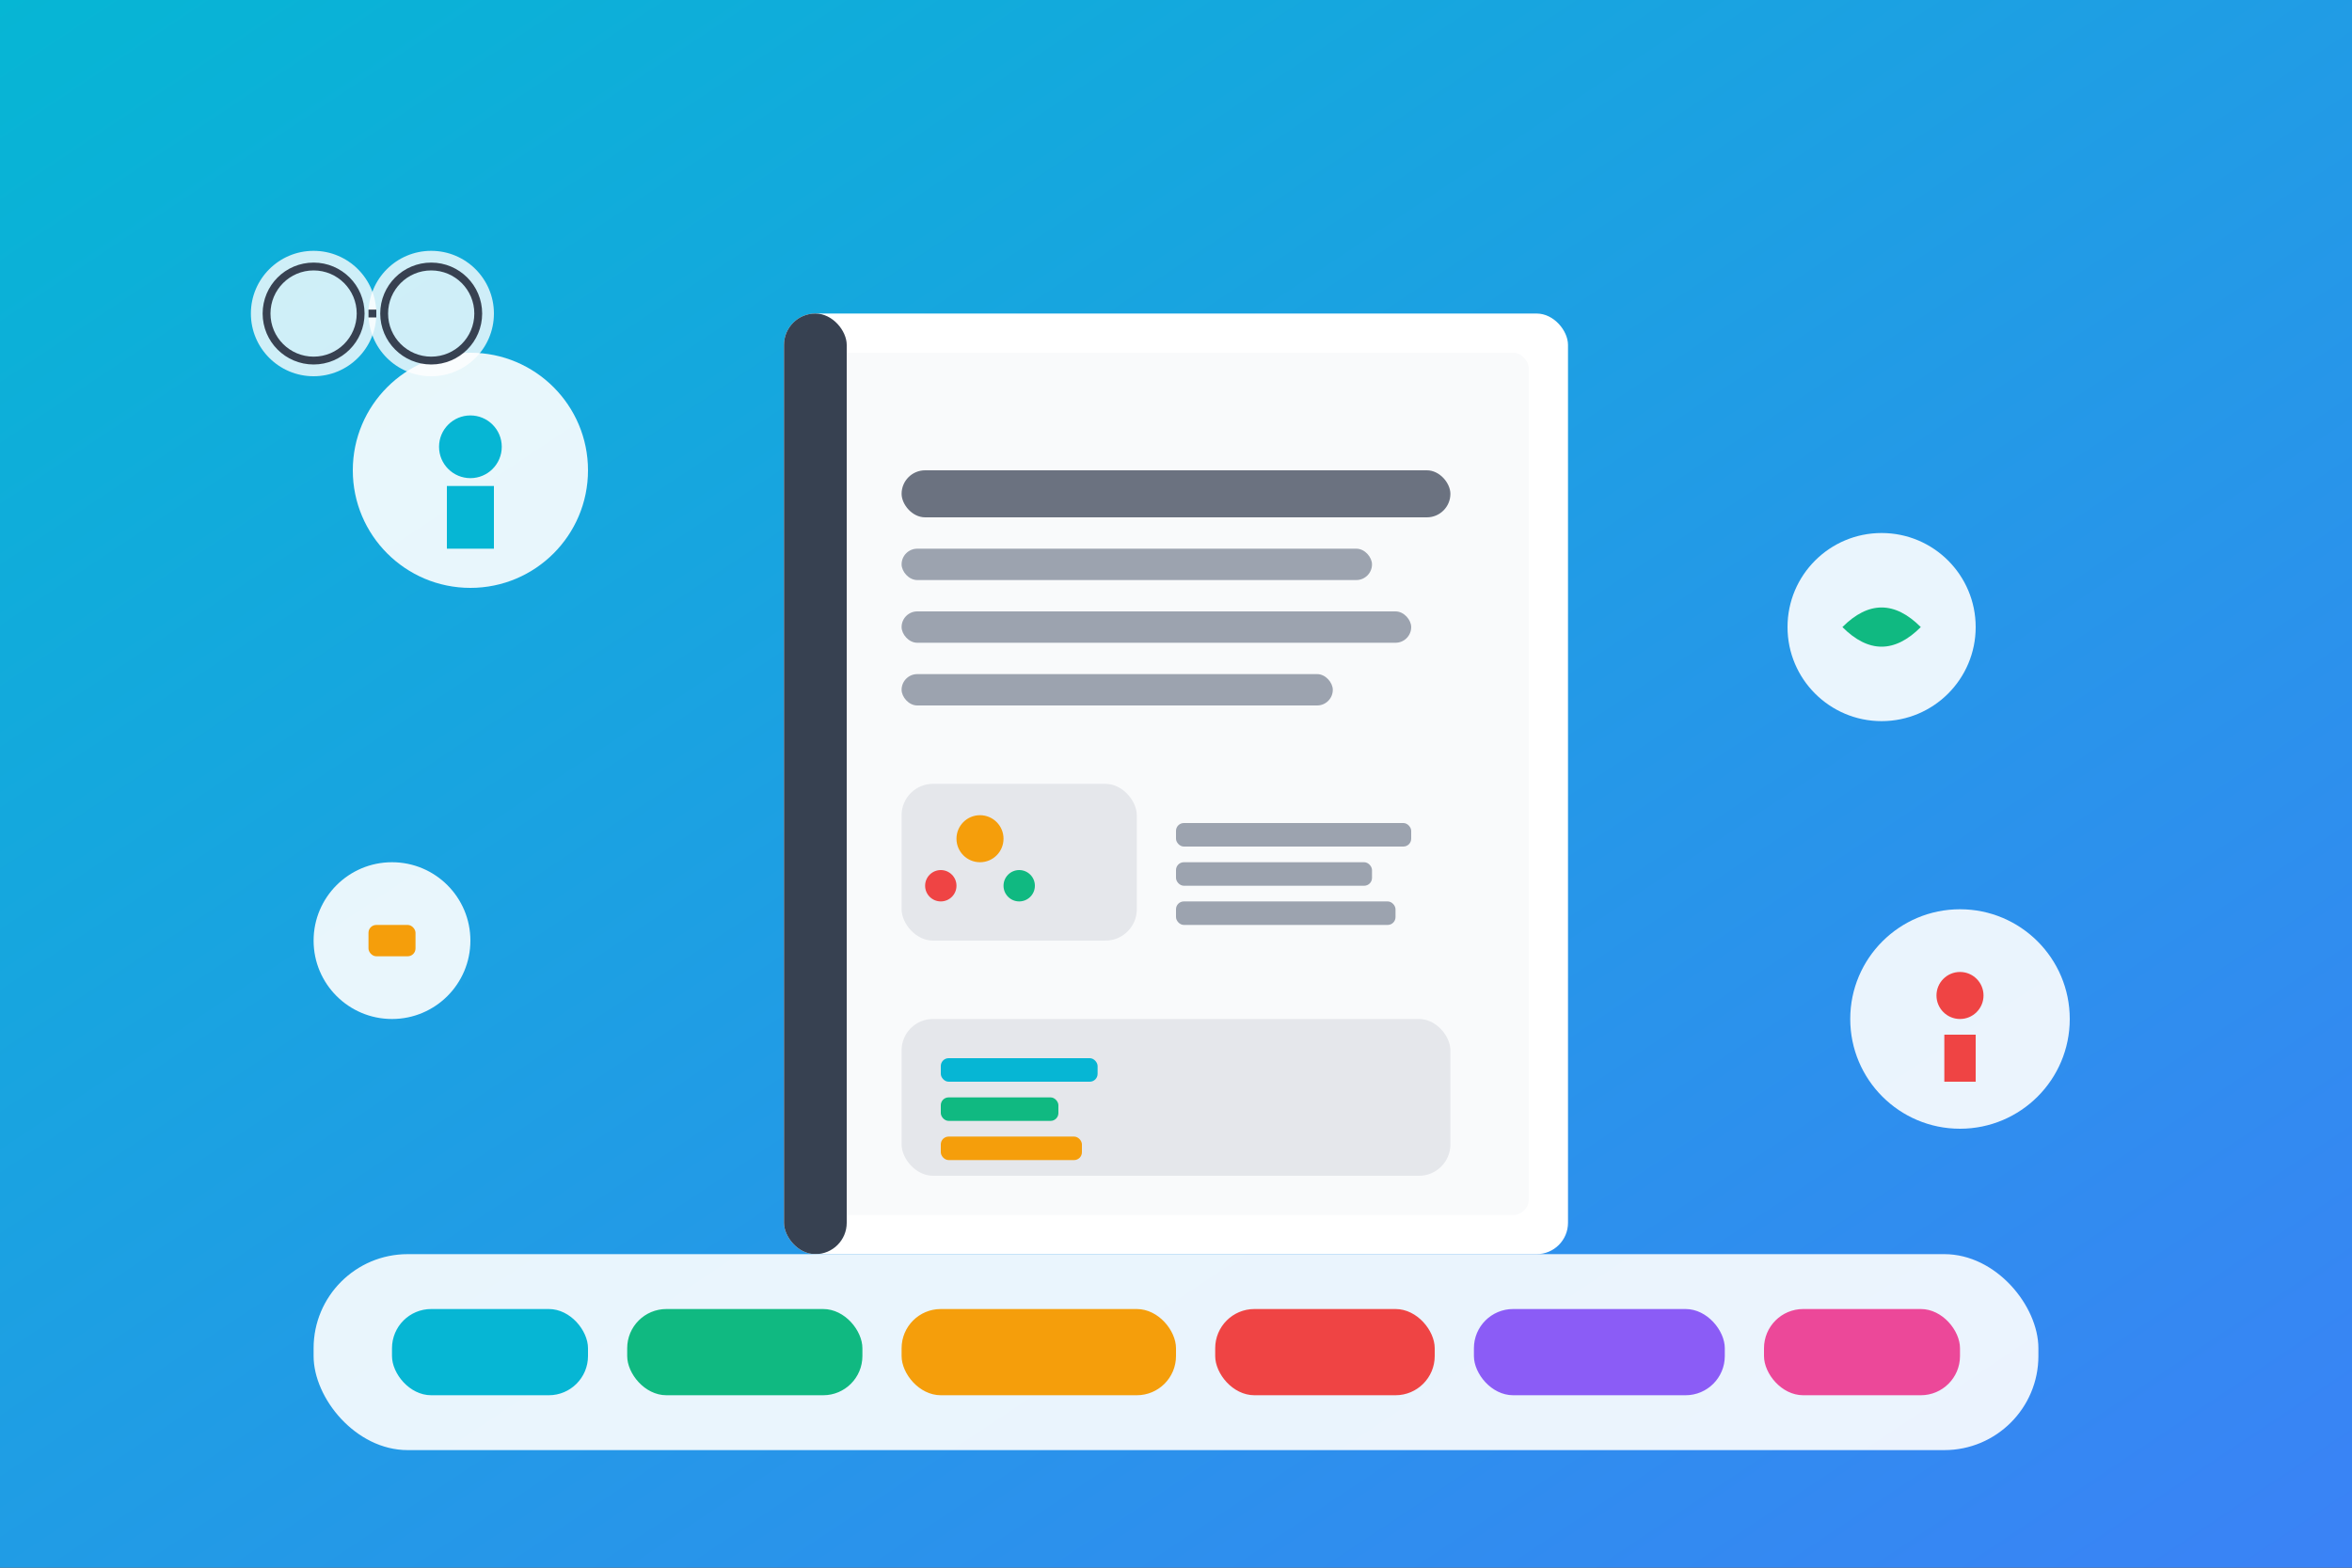 <svg xmlns="http://www.w3.org/2000/svg" viewBox="0 0 300 200" class="w-full h-full">
  <rect x="0" y="0" width="300" height="200" fill="#333333" stroke="none"/>
  <defs>
    <linearGradient id="bg6" x1="0%" y1="0%" x2="100%" y2="100%">
      <stop offset="0%" style="stop-color:#06B6D4;stop-opacity:1" />
      <stop offset="100%" style="stop-color:#3B82F6;stop-opacity:1" />
    </linearGradient>
  </defs>
  
  <!-- Background -->
  <rect width="300" height="200" fill="url(#bg6)"/>
  
  <!-- Book -->
  <rect x="100" y="40" width="100" height="120" rx="4" fill="#FFFFFF"/>
  <rect x="105" y="45" width="90" height="110" rx="2" fill="#F9FAFB"/>
  
  <!-- Book Binding -->
  <rect x="100" y="40" width="8" height="120" rx="4" fill="#374151"/>
  
  <!-- Page Content -->
  <rect x="115" y="60" width="70" height="6" rx="3" fill="#6B7280"/>
  <rect x="115" y="70" width="60" height="4" rx="2" fill="#9CA3AF"/>
  <rect x="115" y="78" width="65" height="4" rx="2" fill="#9CA3AF"/>
  <rect x="115" y="86" width="55" height="4" rx="2" fill="#9CA3AF"/>
  
  <!-- Food Image in Book -->
  <rect x="115" y="100" width="30" height="20" rx="4" fill="#E5E7EB"/>
  <circle cx="125" cy="107" r="3" fill="#F59E0B"/>
  <circle cx="130" cy="113" r="2" fill="#10B981"/>
  <circle cx="120" cy="113" r="2" fill="#EF4444"/>
  
  <!-- Text Lines -->
  <rect x="150" y="105" width="30" height="3" rx="1" fill="#9CA3AF"/>
  <rect x="150" y="110" width="25" height="3" rx="1" fill="#9CA3AF"/>
  <rect x="150" y="115" width="28" height="3" rx="1" fill="#9CA3AF"/>
  
  <!-- Nutrition Facts -->
  <rect x="115" y="130" width="70" height="20" rx="4" fill="#E5E7EB"/>
  <rect x="120" y="135" width="20" height="3" rx="1" fill="#06B6D4"/>
  <rect x="120" y="140" width="15" height="3" rx="1" fill="#10B981"/>
  <rect x="120" y="145" width="18" height="3" rx="1" fill="#F59E0B"/>
  
  <!-- Floating Knowledge Icons -->
  <circle cx="60" cy="60" r="15" fill="#FFFFFF" opacity="0.9"/>
  <circle cx="60" cy="57" r="4" fill="#06B6D4"/>
  <rect x="57" y="62" width="6" height="8" fill="#06B6D4"/>
  
  <circle cx="240" cy="80" r="12" fill="#FFFFFF" opacity="0.9"/>
  <path d="M235 80 Q240 75 245 80 Q240 85 235 80" fill="#10B981"/>
  
  <circle cx="50" cy="120" r="10" fill="#FFFFFF" opacity="0.9"/>
  <rect x="47" y="118" width="6" height="4" rx="1" fill="#F59E0B"/>
  
  <circle cx="250" cy="130" r="14" fill="#FFFFFF" opacity="0.9"/>
  <circle cx="250" cy="127" r="3" fill="#EF4444"/>
  <rect x="248" y="132" width="4" height="6" fill="#EF4444"/>
  
  <!-- Diet Types -->
  <rect x="40" y="160" width="220" height="25" rx="12" fill="#FFFFFF" opacity="0.9"/>
  <rect x="50" y="167" width="25" height="11" rx="5" fill="#06B6D4"/>
  <rect x="80" y="167" width="30" height="11" rx="5" fill="#10B981"/>
  <rect x="115" y="167" width="35" height="11" rx="5" fill="#F59E0B"/>
  <rect x="155" y="167" width="28" height="11" rx="5" fill="#EF4444"/>
  <rect x="188" y="167" width="32" height="11" rx="5" fill="#8B5CF6"/>
  <rect x="225" y="167" width="25" height="11" rx="5" fill="#EC4899"/>
  
  <!-- Reading Glasses -->
  <circle cx="40" cy="40" r="8" fill="#FFFFFF" opacity="0.8"/>
  <circle cx="40" cy="40" r="6" fill="none" stroke="#374151" stroke-width="1"/>
  <circle cx="55" cy="40" r="8" fill="#FFFFFF" opacity="0.8"/>
  <circle cx="55" cy="40" r="6" fill="none" stroke="#374151" stroke-width="1"/>
  <line x1="48" y1="40" x2="47" y2="40" stroke="#374151" stroke-width="1"/>
</svg>
